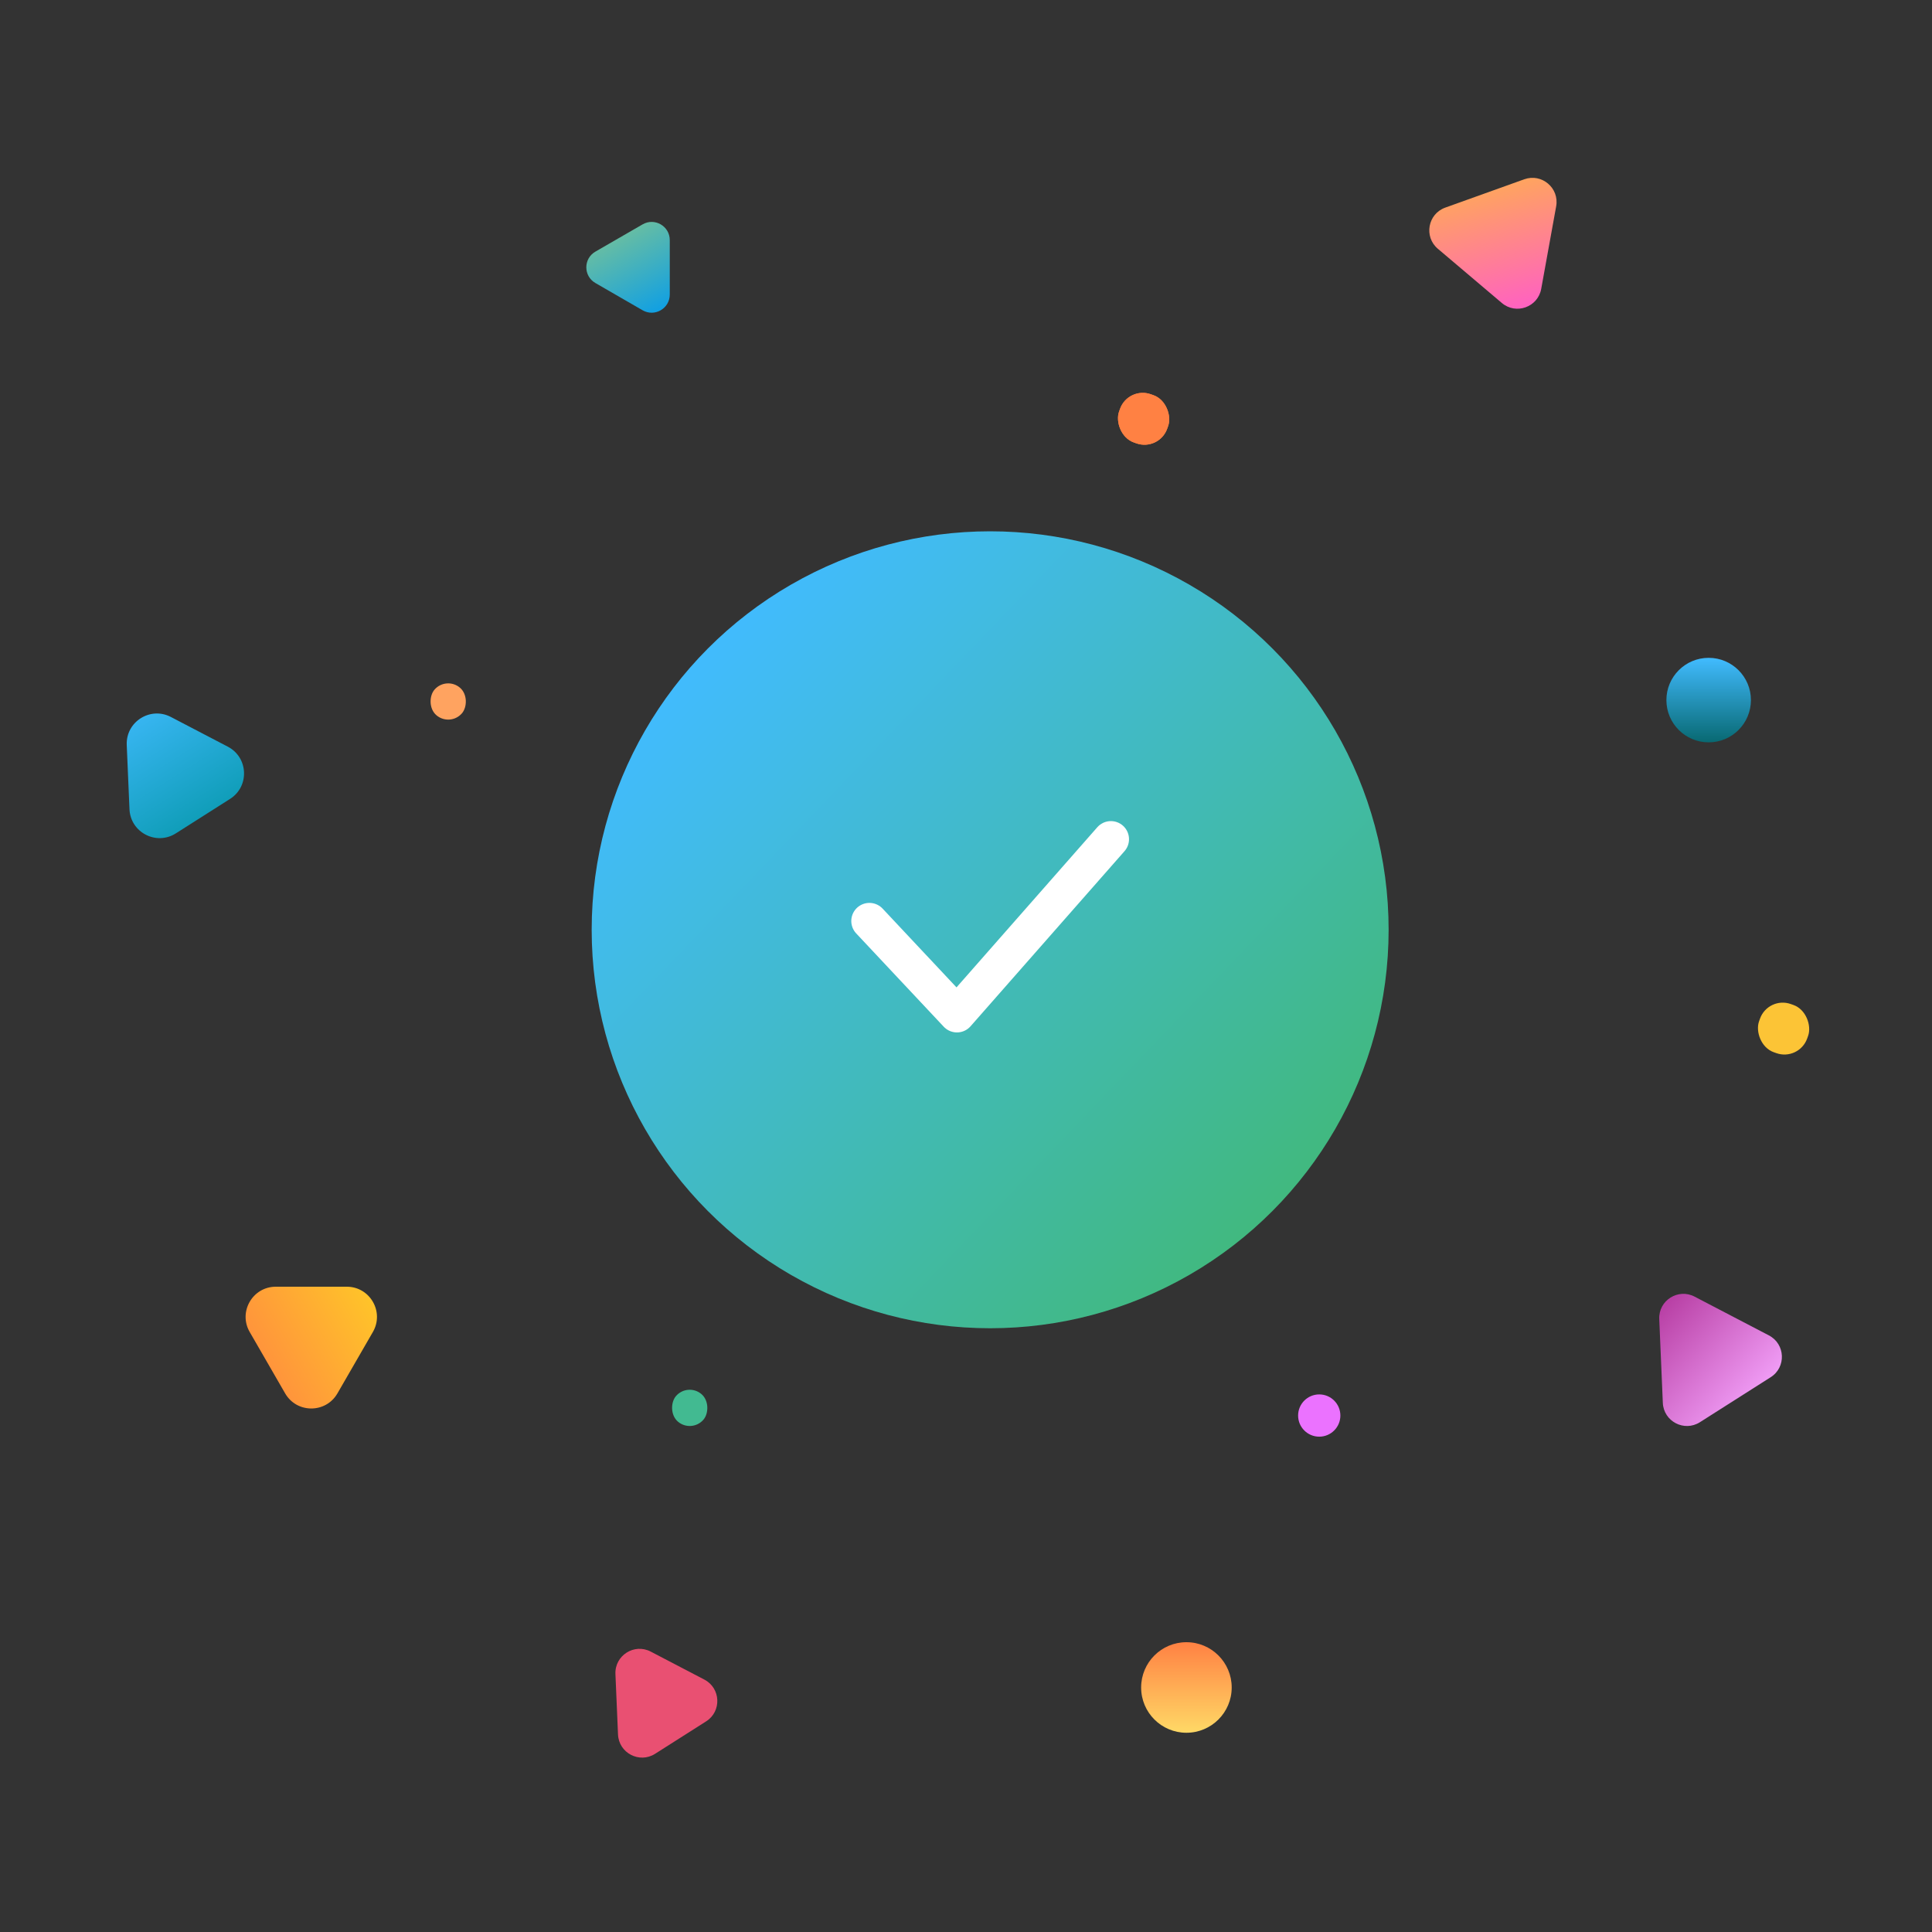 <svg width="320" height="320" viewBox="0 0 320 320" fill="none" xmlns="http://www.w3.org/2000/svg">
<rect x="0" y="0" width="320" height="320" fill="#333333" stroke="none"/>
<path d="M106.434 37.163C108.434 36.008 110.934 37.452 110.934 39.761L110.934 48.792C110.934 51.102 108.434 52.545 106.434 51.391L98.613 46.875C96.613 45.72 96.613 42.834 98.613 41.679L106.434 37.163Z" fill="url(#paint0_linear_61_19953)"/>
<path d="M101.935 277.274C101.804 274.197 105.052 272.133 107.782 273.557L116.662 278.191C119.392 279.615 119.556 283.461 116.957 285.113L108.504 290.486C105.906 292.138 102.493 290.358 102.362 287.281L101.935 277.274Z" fill="#E95072"/>
<circle cx="164" cy="154" r="66" fill="url(#paint1_linear_61_19953)"/>
<path d="M184 139L158.5 168.003L144 152.548" stroke="white" stroke-width="6" stroke-linecap="round" stroke-linejoin="round"/>
<rect x="292.854" y="164.958" width="8.464" height="8.464" rx="4" transform="rotate(19.645 292.854 164.958)" fill="#FCC436"/>
<rect x="186.854" y="63.958" width="8.464" height="8.464" rx="4" transform="rotate(19.645 186.854 63.958)" fill="#FF8143"/>
<rect x="186.854" y="63.958" width="8.464" height="8.464" rx="4" transform="rotate(19.645 186.854 63.958)" fill="#FF8143"/>
<rect x="113.914" y="228.958" width="6" height="6" rx="3" transform="rotate(40.63 113.914 228.958)" fill="#42BA91"/>
<rect x="73.914" y="111.958" width="6" height="6" rx="3" transform="rotate(40.63 73.914 111.958)" fill="#FFA360"/>
<path d="M20.992 123.398C20.828 119.552 24.889 116.971 28.301 118.752L37.734 123.674C41.146 125.454 41.351 130.261 38.103 132.326L29.124 138.034C25.876 140.099 21.61 137.873 21.446 134.028L20.992 123.398Z" fill="url(#paint2_linear_61_19953)"/>
<path d="M57.431 213.119C61.28 213.119 63.686 217.286 61.761 220.619L55.889 230.79C53.965 234.123 49.154 234.123 47.229 230.79L41.357 220.619C39.432 217.286 41.838 213.119 45.687 213.119L57.431 213.119Z" fill="url(#paint3_linear_61_19953)"/>
<path d="M274.824 218.475C274.693 215.399 277.941 213.334 280.671 214.759L292.988 221.186C295.718 222.611 295.882 226.456 293.284 228.108L281.559 235.562C278.96 237.213 275.548 235.433 275.416 232.356L274.824 218.475Z" fill="url(#paint4_linear_61_19953)"/>
<path d="M252.464 29.695C255.363 28.656 258.3 31.144 257.75 34.174L255.273 47.845C254.724 50.875 251.101 52.174 248.751 50.183L238.151 41.202C235.801 39.212 236.488 35.425 239.386 34.385L252.464 29.695Z" fill="url(#paint5_linear_61_19953)"/>
<circle cx="196.508" cy="279.5" r="7.5" fill="url(#paint6_linear_61_19953)"/>
<circle cx="218.508" cy="234.458" r="3.5" fill="#EB72FF"/>
<circle cx="283.008" cy="115.958" r="7" fill="url(#paint7_linear_61_19953)"/>
<defs>
<linearGradient id="paint0_linear_61_19953" x1="101.625" y1="37.395" x2="110.625" y2="53.895" gradientUnits="userSpaceOnUse">
<stop stop-color="#72C19B"/>
<stop offset="1" stop-color="#009AEF"/>
</linearGradient>
<linearGradient id="paint1_linear_61_19953" x1="114.913" y1="106.975" x2="211.85" y2="199.788" gradientUnits="userSpaceOnUse">
<stop stop-color="#41BBFF"/>
<stop offset="1" stop-color="#41B97F"/>
</linearGradient>
<linearGradient id="paint2_linear_61_19953" x1="20.623" y1="114.745" x2="37.944" y2="141.992" gradientUnits="userSpaceOnUse">
<stop stop-color="#41BBFF"/>
<stop offset="1" stop-color="#0094A2"/>
</linearGradient>
<linearGradient id="paint3_linear_61_19953" x1="66.091" y1="213.119" x2="37.027" y2="229.9" gradientUnits="userSpaceOnUse">
<stop stop-color="#FFCF25"/>
<stop offset="1" stop-color="#FF8143"/>
</linearGradient>
<linearGradient id="paint4_linear_61_19953" x1="275.354" y1="216.721" x2="292.208" y2="232.109" gradientUnits="userSpaceOnUse">
<stop stop-color="#B941A6"/>
<stop offset="1" stop-color="#F4A3FB"/>
</linearGradient>
<linearGradient id="paint5_linear_61_19953" x1="247.493" y1="31.175" x2="252.632" y2="50.741" gradientUnits="userSpaceOnUse">
<stop stop-color="#FFA360"/>
<stop offset="1" stop-color="#FF62C0"/>
</linearGradient>
<linearGradient id="paint6_linear_61_19953" x1="196.508" y1="272" x2="196.508" y2="287" gradientUnits="userSpaceOnUse">
<stop stop-color="#FF8143"/>
<stop offset="1" stop-color="#FFD966"/>
</linearGradient>
<linearGradient id="paint7_linear_61_19953" x1="283.008" y1="108.958" x2="283.008" y2="122.958" gradientUnits="userSpaceOnUse">
<stop stop-color="#41BBFF"/>
<stop offset="1" stop-color="#086972"/>
</linearGradient>
</defs>
</svg>
